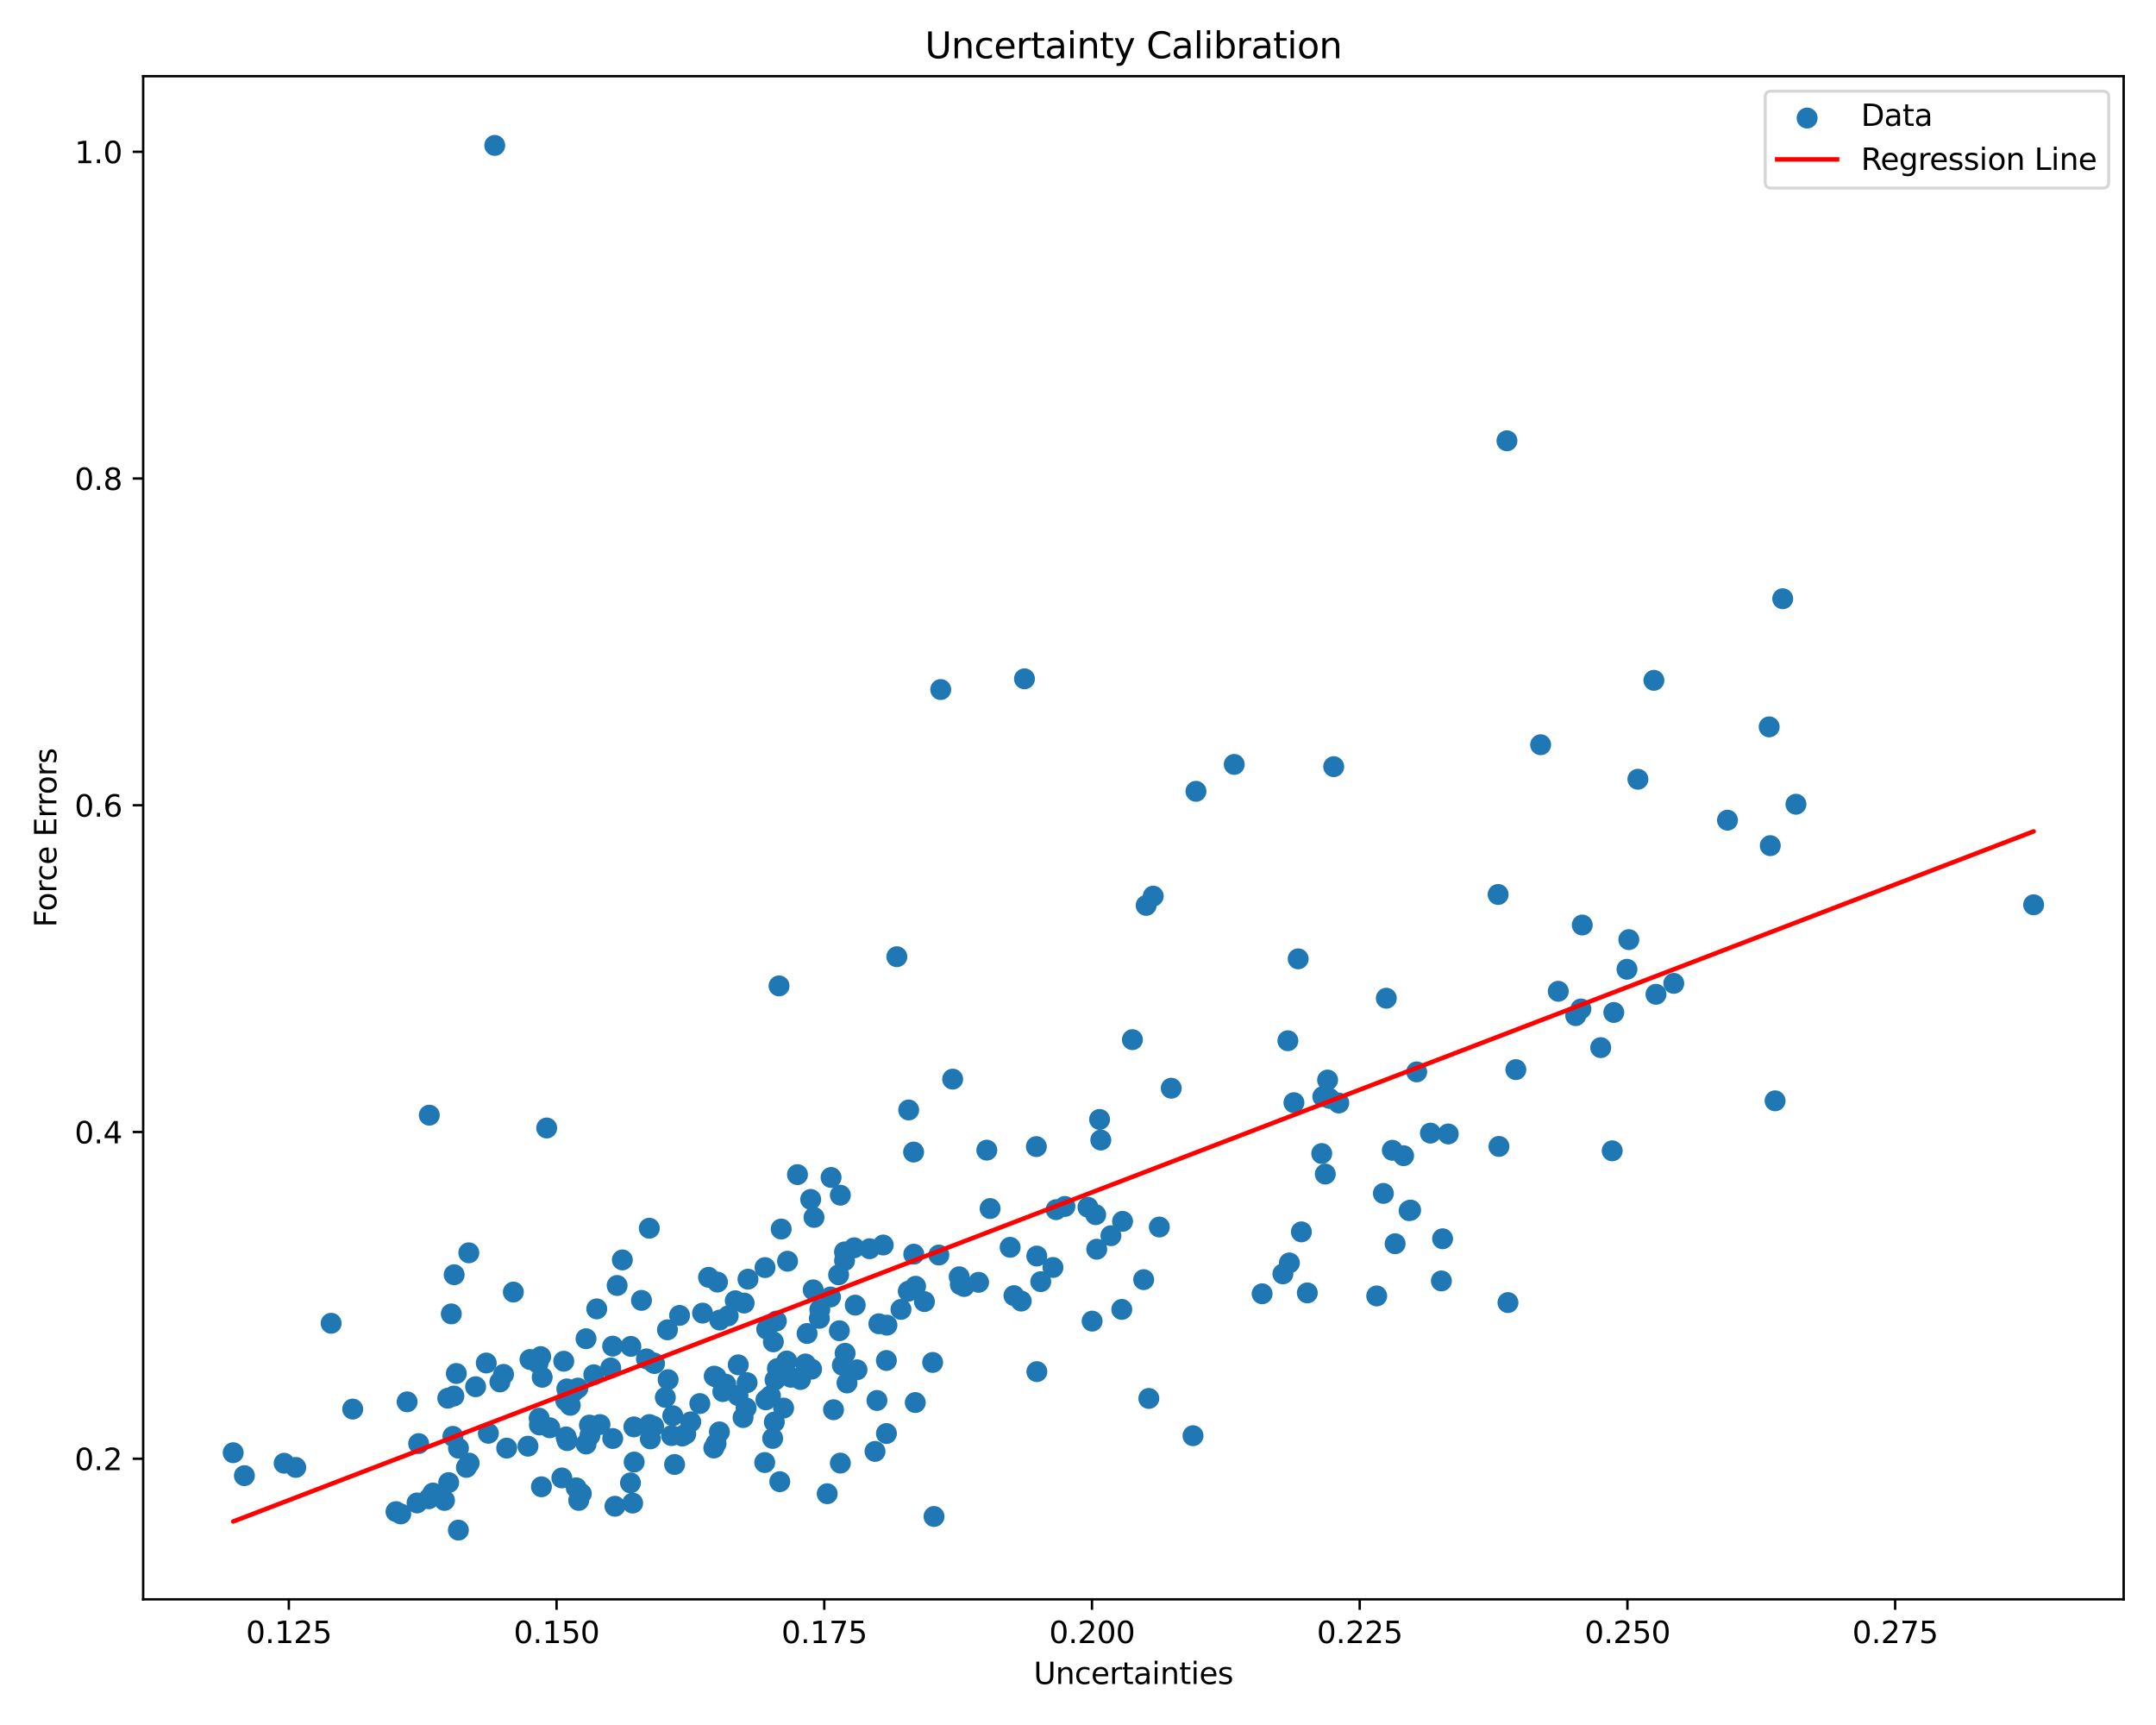 <?xml version="1.0" encoding="utf-8" standalone="no"?>
<!DOCTYPE svg PUBLIC "-//W3C//DTD SVG 1.1//EN"
  "http://www.w3.org/Graphics/SVG/1.1/DTD/svg11.dtd">
<svg xmlns:xlink="http://www.w3.org/1999/xlink" width="720pt" height="576pt" viewBox="0 0 720 576" xmlns="http://www.w3.org/2000/svg" version="1.1">
 <defs>
  <style type="text/css">*{stroke-linejoin: round; stroke-linecap: butt}</style>
 </defs>
 <g id="figure_1">
  <g id="patch_1">
   <path d="M 0 576 
L 720 576 
L 720 0 
L 0 0 
z
" style="fill: #ffffff"/>
  </g>
  <g id="axes_1">
   <g id="patch_2">
    <path d="M 47.81 534.04 
L 709.2 534.04 
L 709.2 25.44 
L 47.81 25.44 
z
" style="fill: #ffffff"/>
   </g>
   <g id="PathCollection_1">
    <defs>
     <path id="m6eae375780" d="M 0 3 
C 0.796 3 1.559 2.684 2.121 2.121 
C 2.684 1.559 3 0.796 3 0 
C 3 -0.796 2.684 -1.559 2.121 -2.121 
C 1.559 -2.684 0.796 -3 0 -3 
C -0.796 -3 -1.559 -2.684 -2.121 -2.121 
C -2.684 -1.559 -3 -0.796 -3 0 
C -3 0.796 -2.684 1.559 -2.121 2.121 
C -1.559 2.684 -0.796 3 0 3 
z
" style="stroke: #1f77b4"/>
    </defs>
    <g clip-path="url(#pb4ef44e87b)">
     <use xlink:href="#m6eae375780" x="211.778" y="488.204" style="fill: #1f77b4; stroke: #1f77b4"/>
     <use xlink:href="#m6eae375780" x="341.038" y="434.447" style="fill: #1f77b4; stroke: #1f77b4"/>
     <use xlink:href="#m6eae375780" x="430.089" y="347.518" style="fill: #1f77b4; stroke: #1f77b4"/>
     <use xlink:href="#m6eae375780" x="166.943" y="461.449" style="fill: #1f77b4; stroke: #1f77b4"/>
     <use xlink:href="#m6eae375780" x="276.248" y="498.774" style="fill: #1f77b4; stroke: #1f77b4"/>
     <use xlink:href="#m6eae375780" x="259.274" y="441.114" style="fill: #1f77b4; stroke: #1f77b4"/>
     <use xlink:href="#m6eae375780" x="443.976" y="366.768" style="fill: #1f77b4; stroke: #1f77b4"/>
     <use xlink:href="#m6eae375780" x="143.367" y="372.373" style="fill: #1f77b4; stroke: #1f77b4"/>
     <use xlink:href="#m6eae375780" x="592.793" y="367.574" style="fill: #1f77b4; stroke: #1f77b4"/>
     <use xlink:href="#m6eae375780" x="204.6" y="449.496" style="fill: #1f77b4; stroke: #1f77b4"/>
     <use xlink:href="#m6eae375780" x="158.832" y="463.041" style="fill: #1f77b4; stroke: #1f77b4"/>
     <use xlink:href="#m6eae375780" x="534.561" y="349.815" style="fill: #1f77b4; stroke: #1f77b4"/>
     <use xlink:href="#m6eae375780" x="292.214" y="484.644" style="fill: #1f77b4; stroke: #1f77b4"/>
     <use xlink:href="#m6eae375780" x="206.092" y="429.244" style="fill: #1f77b4; stroke: #1f77b4"/>
     <use xlink:href="#m6eae375780" x="462.962" y="333.323" style="fill: #1f77b4; stroke: #1f77b4"/>
     <use xlink:href="#m6eae375780" x="433.529" y="320.17" style="fill: #1f77b4; stroke: #1f77b4"/>
     <use xlink:href="#m6eae375780" x="471.08" y="404.062" style="fill: #1f77b4; stroke: #1f77b4"/>
     <use xlink:href="#m6eae375780" x="305.657" y="468.331" style="fill: #1f77b4; stroke: #1f77b4"/>
     <use xlink:href="#m6eae375780" x="224.249" y="479.366" style="fill: #1f77b4; stroke: #1f77b4"/>
     <use xlink:href="#m6eae375780" x="296.013" y="454.286" style="fill: #1f77b4; stroke: #1f77b4"/>
     <use xlink:href="#m6eae375780" x="234.626" y="438.466" style="fill: #1f77b4; stroke: #1f77b4"/>
     <use xlink:href="#m6eae375780" x="280.058" y="425.679" style="fill: #1f77b4; stroke: #1f77b4"/>
     <use xlink:href="#m6eae375780" x="443.353" y="360.635" style="fill: #1f77b4; stroke: #1f77b4"/>
     <use xlink:href="#m6eae375780" x="222.9" y="444.041" style="fill: #1f77b4; stroke: #1f77b4"/>
     <use xlink:href="#m6eae375780" x="428.427" y="425.367" style="fill: #1f77b4; stroke: #1f77b4"/>
     <use xlink:href="#m6eae375780" x="543.951" y="313.754" style="fill: #1f77b4; stroke: #1f77b4"/>
     <use xlink:href="#m6eae375780" x="191.454" y="464.777" style="fill: #1f77b4; stroke: #1f77b4"/>
     <use xlink:href="#m6eae375780" x="311.91" y="506.374" style="fill: #1f77b4; stroke: #1f77b4"/>
     <use xlink:href="#m6eae375780" x="194.129" y="498.734" style="fill: #1f77b4; stroke: #1f77b4"/>
     <use xlink:href="#m6eae375780" x="591.187" y="282.377" style="fill: #1f77b4; stroke: #1f77b4"/>
     <use xlink:href="#m6eae375780" x="262.746" y="454.459" style="fill: #1f77b4; stroke: #1f77b4"/>
     <use xlink:href="#m6eae375780" x="461.985" y="398.496" style="fill: #1f77b4; stroke: #1f77b4"/>
     <use xlink:href="#m6eae375780" x="281.308" y="455.876" style="fill: #1f77b4; stroke: #1f77b4"/>
     <use xlink:href="#m6eae375780" x="255.778" y="467.427" style="fill: #1f77b4; stroke: #1f77b4"/>
     <use xlink:href="#m6eae375780" x="218.594" y="455.287" style="fill: #1f77b4; stroke: #1f77b4"/>
     <use xlink:href="#m6eae375780" x="139.815" y="482.035" style="fill: #1f77b4; stroke: #1f77b4"/>
     <use xlink:href="#m6eae375780" x="300.882" y="437.228" style="fill: #1f77b4; stroke: #1f77b4"/>
     <use xlink:href="#m6eae375780" x="398.409" y="479.401" style="fill: #1f77b4; stroke: #1f77b4"/>
     <use xlink:href="#m6eae375780" x="153.108" y="483.572" style="fill: #1f77b4; stroke: #1f77b4"/>
     <use xlink:href="#m6eae375780" x="370.992" y="412.62" style="fill: #1f77b4; stroke: #1f77b4"/>
     <use xlink:href="#m6eae375780" x="77.873" y="485.082" style="fill: #1f77b4; stroke: #1f77b4"/>
     <use xlink:href="#m6eae375780" x="151.255" y="479.619" style="fill: #1f77b4; stroke: #1f77b4"/>
     <use xlink:href="#m6eae375780" x="190.441" y="469.251" style="fill: #1f77b4; stroke: #1f77b4"/>
     <use xlink:href="#m6eae375780" x="218.28" y="476.26" style="fill: #1f77b4; stroke: #1f77b4"/>
     <use xlink:href="#m6eae375780" x="263.007" y="421.14" style="fill: #1f77b4; stroke: #1f77b4"/>
     <use xlink:href="#m6eae375780" x="258.584" y="474.844" style="fill: #1f77b4; stroke: #1f77b4"/>
     <use xlink:href="#m6eae375780" x="481.357" y="427.722" style="fill: #1f77b4; stroke: #1f77b4"/>
     <use xlink:href="#m6eae375780" x="308.711" y="434.619" style="fill: #1f77b4; stroke: #1f77b4"/>
     <use xlink:href="#m6eae375780" x="292.859" y="467.632" style="fill: #1f77b4; stroke: #1f77b4"/>
     <use xlink:href="#m6eae375780" x="199.286" y="437.056" style="fill: #1f77b4; stroke: #1f77b4"/>
     <use xlink:href="#m6eae375780" x="176.321" y="482.901" style="fill: #1f77b4; stroke: #1f77b4"/>
     <use xlink:href="#m6eae375780" x="163.091" y="478.599" style="fill: #1f77b4; stroke: #1f77b4"/>
     <use xlink:href="#m6eae375780" x="346.268" y="458.006" style="fill: #1f77b4; stroke: #1f77b4"/>
     <use xlink:href="#m6eae375780" x="249.787" y="427.136" style="fill: #1f77b4; stroke: #1f77b4"/>
     <use xlink:href="#m6eae375780" x="260.162" y="329.203" style="fill: #1f77b4; stroke: #1f77b4"/>
     <use xlink:href="#m6eae375780" x="352.696" y="403.921" style="fill: #1f77b4; stroke: #1f77b4"/>
     <use xlink:href="#m6eae375780" x="441.753" y="366.176" style="fill: #1f77b4; stroke: #1f77b4"/>
     <use xlink:href="#m6eae375780" x="205.365" y="502.961" style="fill: #1f77b4; stroke: #1f77b4"/>
     <use xlink:href="#m6eae375780" x="155.756" y="489.98" style="fill: #1f77b4; stroke: #1f77b4"/>
     <use xlink:href="#m6eae375780" x="179.668" y="455.214" style="fill: #1f77b4; stroke: #1f77b4"/>
     <use xlink:href="#m6eae375780" x="412.174" y="255.246" style="fill: #1f77b4; stroke: #1f77b4"/>
     <use xlink:href="#m6eae375780" x="282.856" y="461.797" style="fill: #1f77b4; stroke: #1f77b4"/>
     <use xlink:href="#m6eae375780" x="271.566" y="430.704" style="fill: #1f77b4; stroke: #1f77b4"/>
     <use xlink:href="#m6eae375780" x="442.579" y="392.03" style="fill: #1f77b4; stroke: #1f77b4"/>
     <use xlink:href="#m6eae375780" x="385.123" y="299.232" style="fill: #1f77b4; stroke: #1f77b4"/>
     <use xlink:href="#m6eae375780" x="280.637" y="399.091" style="fill: #1f77b4; stroke: #1f77b4"/>
     <use xlink:href="#m6eae375780" x="311.461" y="454.937" style="fill: #1f77b4; stroke: #1f77b4"/>
     <use xlink:href="#m6eae375780" x="135.961" y="468.094" style="fill: #1f77b4; stroke: #1f77b4"/>
     <use xlink:href="#m6eae375780" x="192.987" y="463.502" style="fill: #1f77b4; stroke: #1f77b4"/>
     <use xlink:href="#m6eae375780" x="342.127" y="226.666" style="fill: #1f77b4; stroke: #1f77b4"/>
     <use xlink:href="#m6eae375780" x="211.282" y="501.9" style="fill: #1f77b4; stroke: #1f77b4"/>
     <use xlink:href="#m6eae375780" x="538.398" y="384.27" style="fill: #1f77b4; stroke: #1f77b4"/>
     <use xlink:href="#m6eae375780" x="436.58" y="431.715" style="fill: #1f77b4; stroke: #1f77b4"/>
     <use xlink:href="#m6eae375780" x="330.649" y="403.552" style="fill: #1f77b4; stroke: #1f77b4"/>
     <use xlink:href="#m6eae375780" x="528.4" y="308.877" style="fill: #1f77b4; stroke: #1f77b4"/>
     <use xlink:href="#m6eae375780" x="305.162" y="418.78" style="fill: #1f77b4; stroke: #1f77b4"/>
     <use xlink:href="#m6eae375780" x="245.553" y="434.334" style="fill: #1f77b4; stroke: #1f77b4"/>
     <use xlink:href="#m6eae375780" x="346.094" y="382.87" style="fill: #1f77b4; stroke: #1f77b4"/>
     <use xlink:href="#m6eae375780" x="227.856" y="479.508" style="fill: #1f77b4; stroke: #1f77b4"/>
     <use xlink:href="#m6eae375780" x="188.266" y="454.537" style="fill: #1f77b4; stroke: #1f77b4"/>
     <use xlink:href="#m6eae375780" x="381.928" y="427.292" style="fill: #1f77b4; stroke: #1f77b4"/>
     <use xlink:href="#m6eae375780" x="391.14" y="363.369" style="fill: #1f77b4; stroke: #1f77b4"/>
     <use xlink:href="#m6eae375780" x="180.059" y="473.541" style="fill: #1f77b4; stroke: #1f77b4"/>
     <use xlink:href="#m6eae375780" x="543.334" y="323.654" style="fill: #1f77b4; stroke: #1f77b4"/>
     <use xlink:href="#m6eae375780" x="182.569" y="376.65" style="fill: #1f77b4; stroke: #1f77b4"/>
     <use xlink:href="#m6eae375780" x="261.692" y="470.169" style="fill: #1f77b4; stroke: #1f77b4"/>
     <use xlink:href="#m6eae375780" x="151.668" y="425.651" style="fill: #1f77b4; stroke: #1f77b4"/>
     <use xlink:href="#m6eae375780" x="271.84" y="406.515" style="fill: #1f77b4; stroke: #1f77b4"/>
     <use xlink:href="#m6eae375780" x="432.108" y="368.192" style="fill: #1f77b4; stroke: #1f77b4"/>
     <use xlink:href="#m6eae375780" x="229.006" y="478.841" style="fill: #1f77b4; stroke: #1f77b4"/>
     <use xlink:href="#m6eae375780" x="249.488" y="461.683" style="fill: #1f77b4; stroke: #1f77b4"/>
     <use xlink:href="#m6eae375780" x="180.134" y="475.816" style="fill: #1f77b4; stroke: #1f77b4"/>
     <use xlink:href="#m6eae375780" x="383.654" y="466.955" style="fill: #1f77b4; stroke: #1f77b4"/>
     <use xlink:href="#m6eae375780" x="277.348" y="433.08" style="fill: #1f77b4; stroke: #1f77b4"/>
     <use xlink:href="#m6eae375780" x="195.728" y="482.179" style="fill: #1f77b4; stroke: #1f77b4"/>
     <use xlink:href="#m6eae375780" x="520.381" y="331.005" style="fill: #1f77b4; stroke: #1f77b4"/>
     <use xlink:href="#m6eae375780" x="465.905" y="415.298" style="fill: #1f77b4; stroke: #1f77b4"/>
     <use xlink:href="#m6eae375780" x="347.562" y="427.956" style="fill: #1f77b4; stroke: #1f77b4"/>
     <use xlink:href="#m6eae375780" x="464.976" y="384.096" style="fill: #1f77b4; stroke: #1f77b4"/>
     <use xlink:href="#m6eae375780" x="268.997" y="455.444" style="fill: #1f77b4; stroke: #1f77b4"/>
     <use xlink:href="#m6eae375780" x="277.537" y="393.171" style="fill: #1f77b4; stroke: #1f77b4"/>
     <use xlink:href="#m6eae375780" x="198.295" y="459.052" style="fill: #1f77b4; stroke: #1f77b4"/>
     <use xlink:href="#m6eae375780" x="246.46" y="465.974" style="fill: #1f77b4; stroke: #1f77b4"/>
     <use xlink:href="#m6eae375780" x="269.527" y="445.268" style="fill: #1f77b4; stroke: #1f77b4"/>
     <use xlink:href="#m6eae375780" x="226.941" y="439.236" style="fill: #1f77b4; stroke: #1f77b4"/>
     <use xlink:href="#m6eae375780" x="321.974" y="429.57" style="fill: #1f77b4; stroke: #1f77b4"/>
     <use xlink:href="#m6eae375780" x="313.529" y="419.066" style="fill: #1f77b4; stroke: #1f77b4"/>
     <use xlink:href="#m6eae375780" x="144.58" y="498.542" style="fill: #1f77b4; stroke: #1f77b4"/>
     <use xlink:href="#m6eae375780" x="285.603" y="435.805" style="fill: #1f77b4; stroke: #1f77b4"/>
     <use xlink:href="#m6eae375780" x="576.897" y="273.867" style="fill: #1f77b4; stroke: #1f77b4"/>
     <use xlink:href="#m6eae375780" x="218.328" y="455.097" style="fill: #1f77b4; stroke: #1f77b4"/>
     <use xlink:href="#m6eae375780" x="238.513" y="459.507" style="fill: #1f77b4; stroke: #1f77b4"/>
     <use xlink:href="#m6eae375780" x="481.753" y="413.635" style="fill: #1f77b4; stroke: #1f77b4"/>
     <use xlink:href="#m6eae375780" x="305.103" y="384.689" style="fill: #1f77b4; stroke: #1f77b4"/>
     <use xlink:href="#m6eae375780" x="483.649" y="378.647" style="fill: #1f77b4; stroke: #1f77b4"/>
     <use xlink:href="#m6eae375780" x="326.804" y="428.184" style="fill: #1f77b4; stroke: #1f77b4"/>
     <use xlink:href="#m6eae375780" x="222.189" y="466.616" style="fill: #1f77b4; stroke: #1f77b4"/>
     <use xlink:href="#m6eae375780" x="151.58" y="466.154" style="fill: #1f77b4; stroke: #1f77b4"/>
     <use xlink:href="#m6eae375780" x="477.687" y="378.362" style="fill: #1f77b4; stroke: #1f77b4"/>
     <use xlink:href="#m6eae375780" x="240.248" y="478.127" style="fill: #1f77b4; stroke: #1f77b4"/>
     <use xlink:href="#m6eae375780" x="273.777" y="437.28" style="fill: #1f77b4; stroke: #1f77b4"/>
     <use xlink:href="#m6eae375780" x="189.396" y="481.046" style="fill: #1f77b4; stroke: #1f77b4"/>
     <use xlink:href="#m6eae375780" x="216.838" y="410.125" style="fill: #1f77b4; stroke: #1f77b4"/>
     <use xlink:href="#m6eae375780" x="196.847" y="475.853" style="fill: #1f77b4; stroke: #1f77b4"/>
     <use xlink:href="#m6eae375780" x="204.623" y="480.337" style="fill: #1f77b4; stroke: #1f77b4"/>
     <use xlink:href="#m6eae375780" x="236.614" y="426.513" style="fill: #1f77b4; stroke: #1f77b4"/>
     <use xlink:href="#m6eae375780" x="156.561" y="418.328" style="fill: #1f77b4; stroke: #1f77b4"/>
     <use xlink:href="#m6eae375780" x="223.122" y="460.691" style="fill: #1f77b4; stroke: #1f77b4"/>
     <use xlink:href="#m6eae375780" x="303.456" y="370.632" style="fill: #1f77b4; stroke: #1f77b4"/>
     <use xlink:href="#m6eae375780" x="273.628" y="440.222" style="fill: #1f77b4; stroke: #1f77b4"/>
     <use xlink:href="#m6eae375780" x="171.434" y="431.441" style="fill: #1f77b4; stroke: #1f77b4"/>
     <use xlink:href="#m6eae375780" x="210.549" y="495.154" style="fill: #1f77b4; stroke: #1f77b4"/>
     <use xlink:href="#m6eae375780" x="280.303" y="444.349" style="fill: #1f77b4; stroke: #1f77b4"/>
     <use xlink:href="#m6eae375780" x="248.144" y="473.345" style="fill: #1f77b4; stroke: #1f77b4"/>
     <use xlink:href="#m6eae375780" x="503.589" y="434.948" style="fill: #1f77b4; stroke: #1f77b4"/>
     <use xlink:href="#m6eae375780" x="473.11" y="357.914" style="fill: #1f77b4; stroke: #1f77b4"/>
     <use xlink:href="#m6eae375780" x="180.815" y="496.456" style="fill: #1f77b4; stroke: #1f77b4"/>
     <use xlink:href="#m6eae375780" x="445.398" y="255.997" style="fill: #1f77b4; stroke: #1f77b4"/>
     <use xlink:href="#m6eae375780" x="195.702" y="447.02" style="fill: #1f77b4; stroke: #1f77b4"/>
     <use xlink:href="#m6eae375780" x="679.137" y="302.12" style="fill: #1f77b4; stroke: #1f77b4"/>
     <use xlink:href="#m6eae375780" x="374.878" y="407.822" style="fill: #1f77b4; stroke: #1f77b4"/>
     <use xlink:href="#m6eae375780" x="470.581" y="404.258" style="fill: #1f77b4; stroke: #1f77b4"/>
     <use xlink:href="#m6eae375780" x="149.54" y="466.884" style="fill: #1f77b4; stroke: #1f77b4"/>
     <use xlink:href="#m6eae375780" x="447.082" y="368.307" style="fill: #1f77b4; stroke: #1f77b4"/>
     <use xlink:href="#m6eae375780" x="240.338" y="440.784" style="fill: #1f77b4; stroke: #1f77b4"/>
     <use xlink:href="#m6eae375780" x="500.577" y="382.806" style="fill: #1f77b4; stroke: #1f77b4"/>
     <use xlink:href="#m6eae375780" x="430.59" y="421.712" style="fill: #1f77b4; stroke: #1f77b4"/>
     <use xlink:href="#m6eae375780" x="207.84" y="420.702" style="fill: #1f77b4; stroke: #1f77b4"/>
     <use xlink:href="#m6eae375780" x="110.581" y="441.859" style="fill: #1f77b4; stroke: #1f77b4"/>
     <use xlink:href="#m6eae375780" x="189.291" y="463.774" style="fill: #1f77b4; stroke: #1f77b4"/>
     <use xlink:href="#m6eae375780" x="367.203" y="373.798" style="fill: #1f77b4; stroke: #1f77b4"/>
     <use xlink:href="#m6eae375780" x="117.792" y="470.511" style="fill: #1f77b4; stroke: #1f77b4"/>
     <use xlink:href="#m6eae375780" x="211.68" y="476.453" style="fill: #1f77b4; stroke: #1f77b4"/>
     <use xlink:href="#m6eae375780" x="260.41" y="494.755" style="fill: #1f77b4; stroke: #1f77b4"/>
     <use xlink:href="#m6eae375780" x="255.381" y="488.358" style="fill: #1f77b4; stroke: #1f77b4"/>
     <use xlink:href="#m6eae375780" x="258.028" y="480.314" style="fill: #1f77b4; stroke: #1f77b4"/>
     <use xlink:href="#m6eae375780" x="81.616" y="492.736" style="fill: #1f77b4; stroke: #1f77b4"/>
     <use xlink:href="#m6eae375780" x="98.769" y="489.997" style="fill: #1f77b4; stroke: #1f77b4"/>
     <use xlink:href="#m6eae375780" x="318.144" y="360.338" style="fill: #1f77b4; stroke: #1f77b4"/>
     <use xlink:href="#m6eae375780" x="94.891" y="488.595" style="fill: #1f77b4; stroke: #1f77b4"/>
     <use xlink:href="#m6eae375780" x="203.957" y="456.775" style="fill: #1f77b4; stroke: #1f77b4"/>
     <use xlink:href="#m6eae375780" x="303.322" y="431.163" style="fill: #1f77b4; stroke: #1f77b4"/>
     <use xlink:href="#m6eae375780" x="152.393" y="458.631" style="fill: #1f77b4; stroke: #1f77b4"/>
     <use xlink:href="#m6eae375780" x="338.607" y="432.631" style="fill: #1f77b4; stroke: #1f77b4"/>
     <use xlink:href="#m6eae375780" x="189.036" y="479.805" style="fill: #1f77b4; stroke: #1f77b4"/>
     <use xlink:href="#m6eae375780" x="280.639" y="488.555" style="fill: #1f77b4; stroke: #1f77b4"/>
     <use xlink:href="#m6eae375780" x="538.929" y="338.073" style="fill: #1f77b4; stroke: #1f77b4"/>
     <use xlink:href="#m6eae375780" x="374.62" y="437.231" style="fill: #1f77b4; stroke: #1f77b4"/>
     <use xlink:href="#m6eae375780" x="242.382" y="462.202" style="fill: #1f77b4; stroke: #1f77b4"/>
     <use xlink:href="#m6eae375780" x="514.5" y="248.676" style="fill: #1f77b4; stroke: #1f77b4"/>
     <use xlink:href="#m6eae375780" x="241.39" y="464.675" style="fill: #1f77b4; stroke: #1f77b4"/>
     <use xlink:href="#m6eae375780" x="156.679" y="488.564" style="fill: #1f77b4; stroke: #1f77b4"/>
     <use xlink:href="#m6eae375780" x="553.014" y="332.011" style="fill: #1f77b4; stroke: #1f77b4"/>
     <use xlink:href="#m6eae375780" x="214.219" y="434.215" style="fill: #1f77b4; stroke: #1f77b4"/>
     <use xlink:href="#m6eae375780" x="293.496" y="442.023" style="fill: #1f77b4; stroke: #1f77b4"/>
     <use xlink:href="#m6eae375780" x="264.07" y="459.884" style="fill: #1f77b4; stroke: #1f77b4"/>
     <use xlink:href="#m6eae375780" x="503.247" y="147.183" style="fill: #1f77b4; stroke: #1f77b4"/>
     <use xlink:href="#m6eae375780" x="558.962" y="328.357" style="fill: #1f77b4; stroke: #1f77b4"/>
     <use xlink:href="#m6eae375780" x="286.205" y="457.395" style="fill: #1f77b4; stroke: #1f77b4"/>
     <use xlink:href="#m6eae375780" x="249.167" y="470.123" style="fill: #1f77b4; stroke: #1f77b4"/>
     <use xlink:href="#m6eae375780" x="282.227" y="451.879" style="fill: #1f77b4; stroke: #1f77b4"/>
     <use xlink:href="#m6eae375780" x="271.039" y="457.176" style="fill: #1f77b4; stroke: #1f77b4"/>
     <use xlink:href="#m6eae375780" x="296.021" y="478.669" style="fill: #1f77b4; stroke: #1f77b4"/>
     <use xlink:href="#m6eae375780" x="282.041" y="420.925" style="fill: #1f77b4; stroke: #1f77b4"/>
     <use xlink:href="#m6eae375780" x="421.488" y="432.011" style="fill: #1f77b4; stroke: #1f77b4"/>
     <use xlink:href="#m6eae375780" x="329.549" y="384.05" style="fill: #1f77b4; stroke: #1f77b4"/>
     <use xlink:href="#m6eae375780" x="176.992" y="453.959" style="fill: #1f77b4; stroke: #1f77b4"/>
     <use xlink:href="#m6eae375780" x="314.153" y="230.252" style="fill: #1f77b4; stroke: #1f77b4"/>
     <use xlink:href="#m6eae375780" x="285.256" y="416.656" style="fill: #1f77b4; stroke: #1f77b4"/>
     <use xlink:href="#m6eae375780" x="320.704" y="428.952" style="fill: #1f77b4; stroke: #1f77b4"/>
     <use xlink:href="#m6eae375780" x="320.329" y="426.337" style="fill: #1f77b4; stroke: #1f77b4"/>
     <use xlink:href="#m6eae375780" x="210.674" y="449.576" style="fill: #1f77b4; stroke: #1f77b4"/>
     <use xlink:href="#m6eae375780" x="346.239" y="419.414" style="fill: #1f77b4; stroke: #1f77b4"/>
     <use xlink:href="#m6eae375780" x="267.32" y="460.634" style="fill: #1f77b4; stroke: #1f77b4"/>
     <use xlink:href="#m6eae375780" x="238.377" y="483.506" style="fill: #1f77b4; stroke: #1f77b4"/>
     <use xlink:href="#m6eae375780" x="153.076" y="510.922" style="fill: #1f77b4; stroke: #1f77b4"/>
     <use xlink:href="#m6eae375780" x="278.359" y="470.726" style="fill: #1f77b4; stroke: #1f77b4"/>
     <use xlink:href="#m6eae375780" x="378.17" y="347.157" style="fill: #1f77b4; stroke: #1f77b4"/>
     <use xlink:href="#m6eae375780" x="260.881" y="410.389" style="fill: #1f77b4; stroke: #1f77b4"/>
     <use xlink:href="#m6eae375780" x="441.395" y="385.18" style="fill: #1f77b4; stroke: #1f77b4"/>
     <use xlink:href="#m6eae375780" x="215.879" y="453.746" style="fill: #1f77b4; stroke: #1f77b4"/>
     <use xlink:href="#m6eae375780" x="230.679" y="474.781" style="fill: #1f77b4; stroke: #1f77b4"/>
     <use xlink:href="#m6eae375780" x="165.222" y="48.558" style="fill: #1f77b4; stroke: #1f77b4"/>
     <use xlink:href="#m6eae375780" x="258.841" y="460.793" style="fill: #1f77b4; stroke: #1f77b4"/>
     <use xlink:href="#m6eae375780" x="224.677" y="472.731" style="fill: #1f77b4; stroke: #1f77b4"/>
     <use xlink:href="#m6eae375780" x="148.44" y="501.005" style="fill: #1f77b4; stroke: #1f77b4"/>
     <use xlink:href="#m6eae375780" x="217.182" y="480.461" style="fill: #1f77b4; stroke: #1f77b4"/>
     <use xlink:href="#m6eae375780" x="337.338" y="416.492" style="fill: #1f77b4; stroke: #1f77b4"/>
     <use xlink:href="#m6eae375780" x="355.634" y="402.841" style="fill: #1f77b4; stroke: #1f77b4"/>
     <use xlink:href="#m6eae375780" x="200.374" y="475.679" style="fill: #1f77b4; stroke: #1f77b4"/>
     <use xlink:href="#m6eae375780" x="500.3" y="298.675" style="fill: #1f77b4; stroke: #1f77b4"/>
     <use xlink:href="#m6eae375780" x="132.247" y="504.752" style="fill: #1f77b4; stroke: #1f77b4"/>
     <use xlink:href="#m6eae375780" x="192.439" y="496.804" style="fill: #1f77b4; stroke: #1f77b4"/>
     <use xlink:href="#m6eae375780" x="259.618" y="456.973" style="fill: #1f77b4; stroke: #1f77b4"/>
     <use xlink:href="#m6eae375780" x="196.994" y="479.346" style="fill: #1f77b4; stroke: #1f77b4"/>
     <use xlink:href="#m6eae375780" x="364.716" y="441.137" style="fill: #1f77b4; stroke: #1f77b4"/>
     <use xlink:href="#m6eae375780" x="290.402" y="416.963" style="fill: #1f77b4; stroke: #1f77b4"/>
     <use xlink:href="#m6eae375780" x="139.271" y="501.855" style="fill: #1f77b4; stroke: #1f77b4"/>
     <use xlink:href="#m6eae375780" x="255.485" y="423.262" style="fill: #1f77b4; stroke: #1f77b4"/>
     <use xlink:href="#m6eae375780" x="162.387" y="455.126" style="fill: #1f77b4; stroke: #1f77b4"/>
     <use xlink:href="#m6eae375780" x="181.066" y="459.893" style="fill: #1f77b4; stroke: #1f77b4"/>
     <use xlink:href="#m6eae375780" x="193.259" y="501.003" style="fill: #1f77b4; stroke: #1f77b4"/>
     <use xlink:href="#m6eae375780" x="526.214" y="339.134" style="fill: #1f77b4; stroke: #1f77b4"/>
     <use xlink:href="#m6eae375780" x="282.022" y="418.028" style="fill: #1f77b4; stroke: #1f77b4"/>
     <use xlink:href="#m6eae375780" x="552.322" y="227.172" style="fill: #1f77b4; stroke: #1f77b4"/>
     <use xlink:href="#m6eae375780" x="468.736" y="385.903" style="fill: #1f77b4; stroke: #1f77b4"/>
     <use xlink:href="#m6eae375780" x="294.956" y="415.728" style="fill: #1f77b4; stroke: #1f77b4"/>
     <use xlink:href="#m6eae375780" x="590.819" y="242.711" style="fill: #1f77b4; stroke: #1f77b4"/>
     <use xlink:href="#m6eae375780" x="363.322" y="403.108" style="fill: #1f77b4; stroke: #1f77b4"/>
     <use xlink:href="#m6eae375780" x="270.728" y="400.497" style="fill: #1f77b4; stroke: #1f77b4"/>
     <use xlink:href="#m6eae375780" x="546.98" y="260.2" style="fill: #1f77b4; stroke: #1f77b4"/>
     <use xlink:href="#m6eae375780" x="188.938" y="467.665" style="fill: #1f77b4; stroke: #1f77b4"/>
     <use xlink:href="#m6eae375780" x="187.629" y="493.508" style="fill: #1f77b4; stroke: #1f77b4"/>
     <use xlink:href="#m6eae375780" x="387.165" y="409.718" style="fill: #1f77b4; stroke: #1f77b4"/>
     <use xlink:href="#m6eae375780" x="225.284" y="489.004" style="fill: #1f77b4; stroke: #1f77b4"/>
     <use xlink:href="#m6eae375780" x="258.263" y="448.056" style="fill: #1f77b4; stroke: #1f77b4"/>
     <use xlink:href="#m6eae375780" x="459.752" y="432.731" style="fill: #1f77b4; stroke: #1f77b4"/>
     <use xlink:href="#m6eae375780" x="399.394" y="264.233" style="fill: #1f77b4; stroke: #1f77b4"/>
     <use xlink:href="#m6eae375780" x="266.317" y="392.217" style="fill: #1f77b4; stroke: #1f77b4"/>
     <use xlink:href="#m6eae375780" x="296.195" y="442.485" style="fill: #1f77b4; stroke: #1f77b4"/>
     <use xlink:href="#m6eae375780" x="243.184" y="439.396" style="fill: #1f77b4; stroke: #1f77b4"/>
     <use xlink:href="#m6eae375780" x="366.26" y="417.136" style="fill: #1f77b4; stroke: #1f77b4"/>
     <use xlink:href="#m6eae375780" x="150.707" y="438.727" style="fill: #1f77b4; stroke: #1f77b4"/>
     <use xlink:href="#m6eae375780" x="180.57" y="452.984" style="fill: #1f77b4; stroke: #1f77b4"/>
     <use xlink:href="#m6eae375780" x="149.843" y="495.056" style="fill: #1f77b4; stroke: #1f77b4"/>
     <use xlink:href="#m6eae375780" x="239.609" y="428.106" style="fill: #1f77b4; stroke: #1f77b4"/>
     <use xlink:href="#m6eae375780" x="169.209" y="483.544" style="fill: #1f77b4; stroke: #1f77b4"/>
     <use xlink:href="#m6eae375780" x="367.61" y="380.68" style="fill: #1f77b4; stroke: #1f77b4"/>
     <use xlink:href="#m6eae375780" x="248.501" y="435.106" style="fill: #1f77b4; stroke: #1f77b4"/>
     <use xlink:href="#m6eae375780" x="216.855" y="475.675" style="fill: #1f77b4; stroke: #1f77b4"/>
     <use xlink:href="#m6eae375780" x="305.76" y="429.499" style="fill: #1f77b4; stroke: #1f77b4"/>
     <use xlink:href="#m6eae375780" x="233.712" y="468.665" style="fill: #1f77b4; stroke: #1f77b4"/>
     <use xlink:href="#m6eae375780" x="256.046" y="443.813" style="fill: #1f77b4; stroke: #1f77b4"/>
     <use xlink:href="#m6eae375780" x="599.763" y="268.545" style="fill: #1f77b4; stroke: #1f77b4"/>
     <use xlink:href="#m6eae375780" x="183.601" y="476.76" style="fill: #1f77b4; stroke: #1f77b4"/>
     <use xlink:href="#m6eae375780" x="527.942" y="336.904" style="fill: #1f77b4; stroke: #1f77b4"/>
     <use xlink:href="#m6eae375780" x="299.499" y="319.459" style="fill: #1f77b4; stroke: #1f77b4"/>
     <use xlink:href="#m6eae375780" x="239.126" y="482.033" style="fill: #1f77b4; stroke: #1f77b4"/>
     <use xlink:href="#m6eae375780" x="257.29" y="466.089" style="fill: #1f77b4; stroke: #1f77b4"/>
     <use xlink:href="#m6eae375780" x="168.158" y="458.925" style="fill: #1f77b4; stroke: #1f77b4"/>
     <use xlink:href="#m6eae375780" x="365.909" y="405.601" style="fill: #1f77b4; stroke: #1f77b4"/>
     <use xlink:href="#m6eae375780" x="351.637" y="423.225" style="fill: #1f77b4; stroke: #1f77b4"/>
     <use xlink:href="#m6eae375780" x="133.834" y="505.522" style="fill: #1f77b4; stroke: #1f77b4"/>
     <use xlink:href="#m6eae375780" x="506.224" y="357.164" style="fill: #1f77b4; stroke: #1f77b4"/>
     <use xlink:href="#m6eae375780" x="382.763" y="302.326" style="fill: #1f77b4; stroke: #1f77b4"/>
     <use xlink:href="#m6eae375780" x="246.542" y="455.735" style="fill: #1f77b4; stroke: #1f77b4"/>
     <use xlink:href="#m6eae375780" x="143.189" y="500.46" style="fill: #1f77b4; stroke: #1f77b4"/>
     <use xlink:href="#m6eae375780" x="239.172" y="459.855" style="fill: #1f77b4; stroke: #1f77b4"/>
     <use xlink:href="#m6eae375780" x="595.341" y="199.925" style="fill: #1f77b4; stroke: #1f77b4"/>
     <use xlink:href="#m6eae375780" x="434.602" y="411.341" style="fill: #1f77b4; stroke: #1f77b4"/>
    </g>
   </g>
   <g id="matplotlib.axis_1">
    <g id="xtick_1">
     <g id="line2d_1">
      <defs>
       <path id="m0181f102c1" d="M 0 0 
L 0 3.5 
" style="stroke: #000000; stroke-width: 0.8"/>
      </defs>
      <g>
       <use xlink:href="#m0181f102c1" x="96.456" y="534.04" style="stroke: #000000; stroke-width: 0.8"/>
      </g>
     </g>
     <g id="text_1">
      <!-- 0.125 -->
      <g transform="translate(82.142 548.638) scale(0.1 -0.1)">
       <defs>
        <path id="DejaVuSans-30" d="M 2034 4250 
Q 1547 4250 1301 3770 
Q 1056 3291 1056 2328 
Q 1056 1369 1301 889 
Q 1547 409 2034 409 
Q 2525 409 2770 889 
Q 3016 1369 3016 2328 
Q 3016 3291 2770 3770 
Q 2525 4250 2034 4250 
z
M 2034 4750 
Q 2819 4750 3233 4129 
Q 3647 3509 3647 2328 
Q 3647 1150 3233 529 
Q 2819 -91 2034 -91 
Q 1250 -91 836 529 
Q 422 1150 422 2328 
Q 422 3509 836 4129 
Q 1250 4750 2034 4750 
z
" transform="scale(0.016)"/>
        <path id="DejaVuSans-2e" d="M 684 794 
L 1344 794 
L 1344 0 
L 684 0 
L 684 794 
z
" transform="scale(0.016)"/>
        <path id="DejaVuSans-31" d="M 794 531 
L 1825 531 
L 1825 4091 
L 703 3866 
L 703 4441 
L 1819 4666 
L 2450 4666 
L 2450 531 
L 3481 531 
L 3481 0 
L 794 0 
L 794 531 
z
" transform="scale(0.016)"/>
        <path id="DejaVuSans-32" d="M 1228 531 
L 3431 531 
L 3431 0 
L 469 0 
L 469 531 
Q 828 903 1448 1529 
Q 2069 2156 2228 2338 
Q 2531 2678 2651 2914 
Q 2772 3150 2772 3378 
Q 2772 3750 2511 3984 
Q 2250 4219 1831 4219 
Q 1534 4219 1204 4116 
Q 875 4013 500 3803 
L 500 4441 
Q 881 4594 1212 4672 
Q 1544 4750 1819 4750 
Q 2544 4750 2975 4387 
Q 3406 4025 3406 3419 
Q 3406 3131 3298 2873 
Q 3191 2616 2906 2266 
Q 2828 2175 2409 1742 
Q 1991 1309 1228 531 
z
" transform="scale(0.016)"/>
        <path id="DejaVuSans-35" d="M 691 4666 
L 3169 4666 
L 3169 4134 
L 1269 4134 
L 1269 2991 
Q 1406 3038 1543 3061 
Q 1681 3084 1819 3084 
Q 2600 3084 3056 2656 
Q 3513 2228 3513 1497 
Q 3513 744 3044 326 
Q 2575 -91 1722 -91 
Q 1428 -91 1123 -41 
Q 819 9 494 109 
L 494 744 
Q 775 591 1075 516 
Q 1375 441 1709 441 
Q 2250 441 2565 725 
Q 2881 1009 2881 1497 
Q 2881 1984 2565 2268 
Q 2250 2553 1709 2553 
Q 1456 2553 1204 2497 
Q 953 2441 691 2322 
L 691 4666 
z
" transform="scale(0.016)"/>
       </defs>
       <use xlink:href="#DejaVuSans-30"/>
       <use xlink:href="#DejaVuSans-2e" x="63.623"/>
       <use xlink:href="#DejaVuSans-31" x="95.41"/>
       <use xlink:href="#DejaVuSans-32" x="159.033"/>
       <use xlink:href="#DejaVuSans-35" x="222.656"/>
      </g>
     </g>
    </g>
    <g id="xtick_2">
     <g id="line2d_2">
      <g>
       <use xlink:href="#m0181f102c1" x="185.861" y="534.04" style="stroke: #000000; stroke-width: 0.8"/>
      </g>
     </g>
     <g id="text_2">
      <!-- 0.150 -->
      <g transform="translate(171.547 548.638) scale(0.1 -0.1)">
       <use xlink:href="#DejaVuSans-30"/>
       <use xlink:href="#DejaVuSans-2e" x="63.623"/>
       <use xlink:href="#DejaVuSans-31" x="95.41"/>
       <use xlink:href="#DejaVuSans-35" x="159.033"/>
       <use xlink:href="#DejaVuSans-30" x="222.656"/>
      </g>
     </g>
    </g>
    <g id="xtick_3">
     <g id="line2d_3">
      <g>
       <use xlink:href="#m0181f102c1" x="275.266" y="534.04" style="stroke: #000000; stroke-width: 0.8"/>
      </g>
     </g>
     <g id="text_3">
      <!-- 0.175 -->
      <g transform="translate(260.952 548.638) scale(0.1 -0.1)">
       <defs>
        <path id="DejaVuSans-37" d="M 525 4666 
L 3525 4666 
L 3525 4397 
L 1831 0 
L 1172 0 
L 2766 4134 
L 525 4134 
L 525 4666 
z
" transform="scale(0.016)"/>
       </defs>
       <use xlink:href="#DejaVuSans-30"/>
       <use xlink:href="#DejaVuSans-2e" x="63.623"/>
       <use xlink:href="#DejaVuSans-31" x="95.41"/>
       <use xlink:href="#DejaVuSans-37" x="159.033"/>
       <use xlink:href="#DejaVuSans-35" x="222.656"/>
      </g>
     </g>
    </g>
    <g id="xtick_4">
     <g id="line2d_4">
      <g>
       <use xlink:href="#m0181f102c1" x="364.671" y="534.04" style="stroke: #000000; stroke-width: 0.8"/>
      </g>
     </g>
     <g id="text_4">
      <!-- 0.200 -->
      <g transform="translate(350.357 548.638) scale(0.1 -0.1)">
       <use xlink:href="#DejaVuSans-30"/>
       <use xlink:href="#DejaVuSans-2e" x="63.623"/>
       <use xlink:href="#DejaVuSans-32" x="95.41"/>
       <use xlink:href="#DejaVuSans-30" x="159.033"/>
       <use xlink:href="#DejaVuSans-30" x="222.656"/>
      </g>
     </g>
    </g>
    <g id="xtick_5">
     <g id="line2d_5">
      <g>
       <use xlink:href="#m0181f102c1" x="454.077" y="534.04" style="stroke: #000000; stroke-width: 0.8"/>
      </g>
     </g>
     <g id="text_5">
      <!-- 0.225 -->
      <g transform="translate(439.763 548.638) scale(0.1 -0.1)">
       <use xlink:href="#DejaVuSans-30"/>
       <use xlink:href="#DejaVuSans-2e" x="63.623"/>
       <use xlink:href="#DejaVuSans-32" x="95.41"/>
       <use xlink:href="#DejaVuSans-32" x="159.033"/>
       <use xlink:href="#DejaVuSans-35" x="222.656"/>
      </g>
     </g>
    </g>
    <g id="xtick_6">
     <g id="line2d_6">
      <g>
       <use xlink:href="#m0181f102c1" x="543.482" y="534.04" style="stroke: #000000; stroke-width: 0.8"/>
      </g>
     </g>
     <g id="text_6">
      <!-- 0.250 -->
      <g transform="translate(529.168 548.638) scale(0.1 -0.1)">
       <use xlink:href="#DejaVuSans-30"/>
       <use xlink:href="#DejaVuSans-2e" x="63.623"/>
       <use xlink:href="#DejaVuSans-32" x="95.41"/>
       <use xlink:href="#DejaVuSans-35" x="159.033"/>
       <use xlink:href="#DejaVuSans-30" x="222.656"/>
      </g>
     </g>
    </g>
    <g id="xtick_7">
     <g id="line2d_7">
      <g>
       <use xlink:href="#m0181f102c1" x="632.887" y="534.04" style="stroke: #000000; stroke-width: 0.8"/>
      </g>
     </g>
     <g id="text_7">
      <!-- 0.275 -->
      <g transform="translate(618.573 548.638) scale(0.1 -0.1)">
       <use xlink:href="#DejaVuSans-30"/>
       <use xlink:href="#DejaVuSans-2e" x="63.623"/>
       <use xlink:href="#DejaVuSans-32" x="95.41"/>
       <use xlink:href="#DejaVuSans-37" x="159.033"/>
       <use xlink:href="#DejaVuSans-35" x="222.656"/>
      </g>
     </g>
    </g>
    <g id="text_8">
     <!-- Uncertainties -->
     <g transform="translate(345.183 562.317) scale(0.1 -0.1)">
      <defs>
       <path id="DejaVuSans-55" d="M 556 4666 
L 1191 4666 
L 1191 1831 
Q 1191 1081 1462 751 
Q 1734 422 2344 422 
Q 2950 422 3222 751 
Q 3494 1081 3494 1831 
L 3494 4666 
L 4128 4666 
L 4128 1753 
Q 4128 841 3676 375 
Q 3225 -91 2344 -91 
Q 1459 -91 1007 375 
Q 556 841 556 1753 
L 556 4666 
z
" transform="scale(0.016)"/>
       <path id="DejaVuSans-6e" d="M 3513 2113 
L 3513 0 
L 2938 0 
L 2938 2094 
Q 2938 2591 2744 2837 
Q 2550 3084 2163 3084 
Q 1697 3084 1428 2787 
Q 1159 2491 1159 1978 
L 1159 0 
L 581 0 
L 581 3500 
L 1159 3500 
L 1159 2956 
Q 1366 3272 1645 3428 
Q 1925 3584 2291 3584 
Q 2894 3584 3203 3211 
Q 3513 2838 3513 2113 
z
" transform="scale(0.016)"/>
       <path id="DejaVuSans-63" d="M 3122 3366 
L 3122 2828 
Q 2878 2963 2633 3030 
Q 2388 3097 2138 3097 
Q 1578 3097 1268 2742 
Q 959 2388 959 1747 
Q 959 1106 1268 751 
Q 1578 397 2138 397 
Q 2388 397 2633 464 
Q 2878 531 3122 666 
L 3122 134 
Q 2881 22 2623 -34 
Q 2366 -91 2075 -91 
Q 1284 -91 818 406 
Q 353 903 353 1747 
Q 353 2603 823 3093 
Q 1294 3584 2113 3584 
Q 2378 3584 2631 3529 
Q 2884 3475 3122 3366 
z
" transform="scale(0.016)"/>
       <path id="DejaVuSans-65" d="M 3597 1894 
L 3597 1613 
L 953 1613 
Q 991 1019 1311 708 
Q 1631 397 2203 397 
Q 2534 397 2845 478 
Q 3156 559 3463 722 
L 3463 178 
Q 3153 47 2828 -22 
Q 2503 -91 2169 -91 
Q 1331 -91 842 396 
Q 353 884 353 1716 
Q 353 2575 817 3079 
Q 1281 3584 2069 3584 
Q 2775 3584 3186 3129 
Q 3597 2675 3597 1894 
z
M 3022 2063 
Q 3016 2534 2758 2815 
Q 2500 3097 2075 3097 
Q 1594 3097 1305 2825 
Q 1016 2553 972 2059 
L 3022 2063 
z
" transform="scale(0.016)"/>
       <path id="DejaVuSans-72" d="M 2631 2963 
Q 2534 3019 2420 3045 
Q 2306 3072 2169 3072 
Q 1681 3072 1420 2755 
Q 1159 2438 1159 1844 
L 1159 0 
L 581 0 
L 581 3500 
L 1159 3500 
L 1159 2956 
Q 1341 3275 1631 3429 
Q 1922 3584 2338 3584 
Q 2397 3584 2469 3576 
Q 2541 3569 2628 3553 
L 2631 2963 
z
" transform="scale(0.016)"/>
       <path id="DejaVuSans-74" d="M 1172 4494 
L 1172 3500 
L 2356 3500 
L 2356 3053 
L 1172 3053 
L 1172 1153 
Q 1172 725 1289 603 
Q 1406 481 1766 481 
L 2356 481 
L 2356 0 
L 1766 0 
Q 1100 0 847 248 
Q 594 497 594 1153 
L 594 3053 
L 172 3053 
L 172 3500 
L 594 3500 
L 594 4494 
L 1172 4494 
z
" transform="scale(0.016)"/>
       <path id="DejaVuSans-61" d="M 2194 1759 
Q 1497 1759 1228 1600 
Q 959 1441 959 1056 
Q 959 750 1161 570 
Q 1363 391 1709 391 
Q 2188 391 2477 730 
Q 2766 1069 2766 1631 
L 2766 1759 
L 2194 1759 
z
M 3341 1997 
L 3341 0 
L 2766 0 
L 2766 531 
Q 2569 213 2275 61 
Q 1981 -91 1556 -91 
Q 1019 -91 701 211 
Q 384 513 384 1019 
Q 384 1609 779 1909 
Q 1175 2209 1959 2209 
L 2766 2209 
L 2766 2266 
Q 2766 2663 2505 2880 
Q 2244 3097 1772 3097 
Q 1472 3097 1187 3025 
Q 903 2953 641 2809 
L 641 3341 
Q 956 3463 1253 3523 
Q 1550 3584 1831 3584 
Q 2591 3584 2966 3190 
Q 3341 2797 3341 1997 
z
" transform="scale(0.016)"/>
       <path id="DejaVuSans-69" d="M 603 3500 
L 1178 3500 
L 1178 0 
L 603 0 
L 603 3500 
z
M 603 4863 
L 1178 4863 
L 1178 4134 
L 603 4134 
L 603 4863 
z
" transform="scale(0.016)"/>
       <path id="DejaVuSans-73" d="M 2834 3397 
L 2834 2853 
Q 2591 2978 2328 3040 
Q 2066 3103 1784 3103 
Q 1356 3103 1142 2972 
Q 928 2841 928 2578 
Q 928 2378 1081 2264 
Q 1234 2150 1697 2047 
L 1894 2003 
Q 2506 1872 2764 1633 
Q 3022 1394 3022 966 
Q 3022 478 2636 193 
Q 2250 -91 1575 -91 
Q 1294 -91 989 -36 
Q 684 19 347 128 
L 347 722 
Q 666 556 975 473 
Q 1284 391 1588 391 
Q 1994 391 2212 530 
Q 2431 669 2431 922 
Q 2431 1156 2273 1281 
Q 2116 1406 1581 1522 
L 1381 1569 
Q 847 1681 609 1914 
Q 372 2147 372 2553 
Q 372 3047 722 3315 
Q 1072 3584 1716 3584 
Q 2034 3584 2315 3537 
Q 2597 3491 2834 3397 
z
" transform="scale(0.016)"/>
      </defs>
      <use xlink:href="#DejaVuSans-55"/>
      <use xlink:href="#DejaVuSans-6e" x="73.193"/>
      <use xlink:href="#DejaVuSans-63" x="136.572"/>
      <use xlink:href="#DejaVuSans-65" x="191.553"/>
      <use xlink:href="#DejaVuSans-72" x="253.076"/>
      <use xlink:href="#DejaVuSans-74" x="294.189"/>
      <use xlink:href="#DejaVuSans-61" x="333.398"/>
      <use xlink:href="#DejaVuSans-69" x="394.678"/>
      <use xlink:href="#DejaVuSans-6e" x="422.461"/>
      <use xlink:href="#DejaVuSans-74" x="485.84"/>
      <use xlink:href="#DejaVuSans-69" x="525.049"/>
      <use xlink:href="#DejaVuSans-65" x="552.832"/>
      <use xlink:href="#DejaVuSans-73" x="614.355"/>
     </g>
    </g>
   </g>
   <g id="matplotlib.axis_2">
    <g id="ytick_1">
     <g id="line2d_8">
      <defs>
       <path id="ma7eecba6cf" d="M 0 0 
L -3.5 0 
" style="stroke: #000000; stroke-width: 0.8"/>
      </defs>
      <g>
       <use xlink:href="#ma7eecba6cf" x="47.81" y="487.085" style="stroke: #000000; stroke-width: 0.8"/>
      </g>
     </g>
     <g id="text_9">
      <!-- 0.2 -->
      <g transform="translate(24.907 490.884) scale(0.1 -0.1)">
       <use xlink:href="#DejaVuSans-30"/>
       <use xlink:href="#DejaVuSans-2e" x="63.623"/>
       <use xlink:href="#DejaVuSans-32" x="95.41"/>
      </g>
     </g>
    </g>
    <g id="ytick_2">
     <g id="line2d_9">
      <g>
       <use xlink:href="#ma7eecba6cf" x="47.81" y="377.985" style="stroke: #000000; stroke-width: 0.8"/>
      </g>
     </g>
     <g id="text_10">
      <!-- 0.4 -->
      <g transform="translate(24.907 381.785) scale(0.1 -0.1)">
       <defs>
        <path id="DejaVuSans-34" d="M 2419 4116 
L 825 1625 
L 2419 1625 
L 2419 4116 
z
M 2253 4666 
L 3047 4666 
L 3047 1625 
L 3713 1625 
L 3713 1100 
L 3047 1100 
L 3047 0 
L 2419 0 
L 2419 1100 
L 313 1100 
L 313 1709 
L 2253 4666 
z
" transform="scale(0.016)"/>
       </defs>
       <use xlink:href="#DejaVuSans-30"/>
       <use xlink:href="#DejaVuSans-2e" x="63.623"/>
       <use xlink:href="#DejaVuSans-34" x="95.41"/>
      </g>
     </g>
    </g>
    <g id="ytick_3">
     <g id="line2d_10">
      <g>
       <use xlink:href="#ma7eecba6cf" x="47.81" y="268.886" style="stroke: #000000; stroke-width: 0.8"/>
      </g>
     </g>
     <g id="text_11">
      <!-- 0.6 -->
      <g transform="translate(24.907 272.685) scale(0.1 -0.1)">
       <defs>
        <path id="DejaVuSans-36" d="M 2113 2584 
Q 1688 2584 1439 2293 
Q 1191 2003 1191 1497 
Q 1191 994 1439 701 
Q 1688 409 2113 409 
Q 2538 409 2786 701 
Q 3034 994 3034 1497 
Q 3034 2003 2786 2293 
Q 2538 2584 2113 2584 
z
M 3366 4563 
L 3366 3988 
Q 3128 4100 2886 4159 
Q 2644 4219 2406 4219 
Q 1781 4219 1451 3797 
Q 1122 3375 1075 2522 
Q 1259 2794 1537 2939 
Q 1816 3084 2150 3084 
Q 2853 3084 3261 2657 
Q 3669 2231 3669 1497 
Q 3669 778 3244 343 
Q 2819 -91 2113 -91 
Q 1303 -91 875 529 
Q 447 1150 447 2328 
Q 447 3434 972 4092 
Q 1497 4750 2381 4750 
Q 2619 4750 2861 4703 
Q 3103 4656 3366 4563 
z
" transform="scale(0.016)"/>
       </defs>
       <use xlink:href="#DejaVuSans-30"/>
       <use xlink:href="#DejaVuSans-2e" x="63.623"/>
       <use xlink:href="#DejaVuSans-36" x="95.41"/>
      </g>
     </g>
    </g>
    <g id="ytick_4">
     <g id="line2d_11">
      <g>
       <use xlink:href="#ma7eecba6cf" x="47.81" y="159.786" style="stroke: #000000; stroke-width: 0.8"/>
      </g>
     </g>
     <g id="text_12">
      <!-- 0.8 -->
      <g transform="translate(24.907 163.585) scale(0.1 -0.1)">
       <defs>
        <path id="DejaVuSans-38" d="M 2034 2216 
Q 1584 2216 1326 1975 
Q 1069 1734 1069 1313 
Q 1069 891 1326 650 
Q 1584 409 2034 409 
Q 2484 409 2743 651 
Q 3003 894 3003 1313 
Q 3003 1734 2745 1975 
Q 2488 2216 2034 2216 
z
M 1403 2484 
Q 997 2584 770 2862 
Q 544 3141 544 3541 
Q 544 4100 942 4425 
Q 1341 4750 2034 4750 
Q 2731 4750 3128 4425 
Q 3525 4100 3525 3541 
Q 3525 3141 3298 2862 
Q 3072 2584 2669 2484 
Q 3125 2378 3379 2068 
Q 3634 1759 3634 1313 
Q 3634 634 3220 271 
Q 2806 -91 2034 -91 
Q 1263 -91 848 271 
Q 434 634 434 1313 
Q 434 1759 690 2068 
Q 947 2378 1403 2484 
z
M 1172 3481 
Q 1172 3119 1398 2916 
Q 1625 2713 2034 2713 
Q 2441 2713 2670 2916 
Q 2900 3119 2900 3481 
Q 2900 3844 2670 4047 
Q 2441 4250 2034 4250 
Q 1625 4250 1398 4047 
Q 1172 3844 1172 3481 
z
" transform="scale(0.016)"/>
       </defs>
       <use xlink:href="#DejaVuSans-30"/>
       <use xlink:href="#DejaVuSans-2e" x="63.623"/>
       <use xlink:href="#DejaVuSans-38" x="95.41"/>
      </g>
     </g>
    </g>
    <g id="ytick_5">
     <g id="line2d_12">
      <g>
       <use xlink:href="#ma7eecba6cf" x="47.81" y="50.687" style="stroke: #000000; stroke-width: 0.8"/>
      </g>
     </g>
     <g id="text_13">
      <!-- 1.0 -->
      <g transform="translate(24.907 54.486) scale(0.1 -0.1)">
       <use xlink:href="#DejaVuSans-31"/>
       <use xlink:href="#DejaVuSans-2e" x="63.623"/>
       <use xlink:href="#DejaVuSans-30" x="95.41"/>
      </g>
     </g>
    </g>
    <g id="text_14">
     <!-- Force Errors -->
     <g transform="translate(18.827 309.642) rotate(-90) scale(0.1 -0.1)">
      <defs>
       <path id="DejaVuSans-46" d="M 628 4666 
L 3309 4666 
L 3309 4134 
L 1259 4134 
L 1259 2759 
L 3109 2759 
L 3109 2228 
L 1259 2228 
L 1259 0 
L 628 0 
L 628 4666 
z
" transform="scale(0.016)"/>
       <path id="DejaVuSans-6f" d="M 1959 3097 
Q 1497 3097 1228 2736 
Q 959 2375 959 1747 
Q 959 1119 1226 758 
Q 1494 397 1959 397 
Q 2419 397 2687 759 
Q 2956 1122 2956 1747 
Q 2956 2369 2687 2733 
Q 2419 3097 1959 3097 
z
M 1959 3584 
Q 2709 3584 3137 3096 
Q 3566 2609 3566 1747 
Q 3566 888 3137 398 
Q 2709 -91 1959 -91 
Q 1206 -91 779 398 
Q 353 888 353 1747 
Q 353 2609 779 3096 
Q 1206 3584 1959 3584 
z
" transform="scale(0.016)"/>
       <path id="DejaVuSans-20" transform="scale(0.016)"/>
       <path id="DejaVuSans-45" d="M 628 4666 
L 3578 4666 
L 3578 4134 
L 1259 4134 
L 1259 2753 
L 3481 2753 
L 3481 2222 
L 1259 2222 
L 1259 531 
L 3634 531 
L 3634 0 
L 628 0 
L 628 4666 
z
" transform="scale(0.016)"/>
      </defs>
      <use xlink:href="#DejaVuSans-46"/>
      <use xlink:href="#DejaVuSans-6f" x="53.895"/>
      <use xlink:href="#DejaVuSans-72" x="115.076"/>
      <use xlink:href="#DejaVuSans-63" x="153.939"/>
      <use xlink:href="#DejaVuSans-65" x="208.92"/>
      <use xlink:href="#DejaVuSans-20" x="270.443"/>
      <use xlink:href="#DejaVuSans-45" x="302.23"/>
      <use xlink:href="#DejaVuSans-72" x="365.414"/>
      <use xlink:href="#DejaVuSans-72" x="404.777"/>
      <use xlink:href="#DejaVuSans-6f" x="443.641"/>
      <use xlink:href="#DejaVuSans-72" x="504.822"/>
      <use xlink:href="#DejaVuSans-73" x="545.936"/>
     </g>
    </g>
   </g>
   <g id="line2d_13">
    <path d="M 211.778 456.725 
L 679.137 277.607 
L 77.873 508.045 
L 434.602 371.327 
" clip-path="url(#pb4ef44e87b)" style="fill: none; stroke: #ff0000; stroke-width: 1.5; stroke-linecap: square"/>
   </g>
   <g id="patch_3">
    <path d="M 47.81 534.04 
L 47.81 25.44 
" style="fill: none; stroke: #000000; stroke-width: 0.8; stroke-linejoin: miter; stroke-linecap: square"/>
   </g>
   <g id="patch_4">
    <path d="M 709.2 534.04 
L 709.2 25.44 
" style="fill: none; stroke: #000000; stroke-width: 0.8; stroke-linejoin: miter; stroke-linecap: square"/>
   </g>
   <g id="patch_5">
    <path d="M 47.81 534.04 
L 709.2 534.04 
" style="fill: none; stroke: #000000; stroke-width: 0.8; stroke-linejoin: miter; stroke-linecap: square"/>
   </g>
   <g id="patch_6">
    <path d="M 47.81 25.44 
L 709.2 25.44 
" style="fill: none; stroke: #000000; stroke-width: 0.8; stroke-linejoin: miter; stroke-linecap: square"/>
   </g>
   <g id="text_15">
    <!-- Uncertainty Calibration -->
    <g transform="translate(308.899 19.44) scale(0.12 -0.12)">
     <defs>
      <path id="DejaVuSans-79" d="M 2059 -325 
Q 1816 -950 1584 -1140 
Q 1353 -1331 966 -1331 
L 506 -1331 
L 506 -850 
L 844 -850 
Q 1081 -850 1212 -737 
Q 1344 -625 1503 -206 
L 1606 56 
L 191 3500 
L 800 3500 
L 1894 763 
L 2988 3500 
L 3597 3500 
L 2059 -325 
z
" transform="scale(0.016)"/>
      <path id="DejaVuSans-43" d="M 4122 4306 
L 4122 3641 
Q 3803 3938 3442 4084 
Q 3081 4231 2675 4231 
Q 1875 4231 1450 3742 
Q 1025 3253 1025 2328 
Q 1025 1406 1450 917 
Q 1875 428 2675 428 
Q 3081 428 3442 575 
Q 3803 722 4122 1019 
L 4122 359 
Q 3791 134 3420 21 
Q 3050 -91 2638 -91 
Q 1578 -91 968 557 
Q 359 1206 359 2328 
Q 359 3453 968 4101 
Q 1578 4750 2638 4750 
Q 3056 4750 3426 4639 
Q 3797 4528 4122 4306 
z
" transform="scale(0.016)"/>
      <path id="DejaVuSans-6c" d="M 603 4863 
L 1178 4863 
L 1178 0 
L 603 0 
L 603 4863 
z
" transform="scale(0.016)"/>
      <path id="DejaVuSans-62" d="M 3116 1747 
Q 3116 2381 2855 2742 
Q 2594 3103 2138 3103 
Q 1681 3103 1420 2742 
Q 1159 2381 1159 1747 
Q 1159 1113 1420 752 
Q 1681 391 2138 391 
Q 2594 391 2855 752 
Q 3116 1113 3116 1747 
z
M 1159 2969 
Q 1341 3281 1617 3432 
Q 1894 3584 2278 3584 
Q 2916 3584 3314 3078 
Q 3713 2572 3713 1747 
Q 3713 922 3314 415 
Q 2916 -91 2278 -91 
Q 1894 -91 1617 61 
Q 1341 213 1159 525 
L 1159 0 
L 581 0 
L 581 4863 
L 1159 4863 
L 1159 2969 
z
" transform="scale(0.016)"/>
     </defs>
     <use xlink:href="#DejaVuSans-55"/>
     <use xlink:href="#DejaVuSans-6e" x="73.193"/>
     <use xlink:href="#DejaVuSans-63" x="136.572"/>
     <use xlink:href="#DejaVuSans-65" x="191.553"/>
     <use xlink:href="#DejaVuSans-72" x="253.076"/>
     <use xlink:href="#DejaVuSans-74" x="294.189"/>
     <use xlink:href="#DejaVuSans-61" x="333.398"/>
     <use xlink:href="#DejaVuSans-69" x="394.678"/>
     <use xlink:href="#DejaVuSans-6e" x="422.461"/>
     <use xlink:href="#DejaVuSans-74" x="485.84"/>
     <use xlink:href="#DejaVuSans-79" x="525.049"/>
     <use xlink:href="#DejaVuSans-20" x="584.229"/>
     <use xlink:href="#DejaVuSans-43" x="616.016"/>
     <use xlink:href="#DejaVuSans-61" x="685.84"/>
     <use xlink:href="#DejaVuSans-6c" x="747.119"/>
     <use xlink:href="#DejaVuSans-69" x="774.902"/>
     <use xlink:href="#DejaVuSans-62" x="802.686"/>
     <use xlink:href="#DejaVuSans-72" x="866.162"/>
     <use xlink:href="#DejaVuSans-61" x="907.275"/>
     <use xlink:href="#DejaVuSans-74" x="968.555"/>
     <use xlink:href="#DejaVuSans-69" x="1007.764"/>
     <use xlink:href="#DejaVuSans-6f" x="1035.547"/>
     <use xlink:href="#DejaVuSans-6e" x="1096.729"/>
    </g>
   </g>
   <g id="legend_1">
    <g id="patch_7">
     <path d="M 591.489 62.796 
L 702.2 62.796 
Q 704.2 62.796 704.2 60.796 
L 704.2 32.44 
Q 704.2 30.44 702.2 30.44 
L 591.489 30.44 
Q 589.489 30.44 589.489 32.44 
L 589.489 60.796 
Q 589.489 62.796 591.489 62.796 
z
" style="fill: #ffffff; opacity: 0.8; stroke: #cccccc; stroke-linejoin: miter"/>
    </g>
    <g id="PathCollection_2">
     <g>
      <use xlink:href="#m6eae375780" x="603.489" y="39.413" style="fill: #1f77b4; stroke: #1f77b4"/>
     </g>
    </g>
    <g id="text_16">
     <!-- Data -->
     <g transform="translate(621.489 42.038) scale(0.1 -0.1)">
      <defs>
       <path id="DejaVuSans-44" d="M 1259 4147 
L 1259 519 
L 2022 519 
Q 2988 519 3436 956 
Q 3884 1394 3884 2338 
Q 3884 3275 3436 3711 
Q 2988 4147 2022 4147 
L 1259 4147 
z
M 628 4666 
L 1925 4666 
Q 3281 4666 3915 4102 
Q 4550 3538 4550 2338 
Q 4550 1131 3912 565 
Q 3275 0 1925 0 
L 628 0 
L 628 4666 
z
" transform="scale(0.016)"/>
      </defs>
      <use xlink:href="#DejaVuSans-44"/>
      <use xlink:href="#DejaVuSans-61" x="77.002"/>
      <use xlink:href="#DejaVuSans-74" x="138.281"/>
      <use xlink:href="#DejaVuSans-61" x="177.49"/>
     </g>
    </g>
    <g id="line2d_14">
     <path d="M 593.489 53.217 
L 603.489 53.217 
L 613.489 53.217 
" style="fill: none; stroke: #ff0000; stroke-width: 1.5; stroke-linecap: square"/>
    </g>
    <g id="text_17">
     <!-- Regression Line -->
     <g transform="translate(621.489 56.717) scale(0.1 -0.1)">
      <defs>
       <path id="DejaVuSans-52" d="M 2841 2188 
Q 3044 2119 3236 1894 
Q 3428 1669 3622 1275 
L 4263 0 
L 3584 0 
L 2988 1197 
Q 2756 1666 2539 1819 
Q 2322 1972 1947 1972 
L 1259 1972 
L 1259 0 
L 628 0 
L 628 4666 
L 2053 4666 
Q 2853 4666 3247 4331 
Q 3641 3997 3641 3322 
Q 3641 2881 3436 2590 
Q 3231 2300 2841 2188 
z
M 1259 4147 
L 1259 2491 
L 2053 2491 
Q 2509 2491 2742 2702 
Q 2975 2913 2975 3322 
Q 2975 3731 2742 3939 
Q 2509 4147 2053 4147 
L 1259 4147 
z
" transform="scale(0.016)"/>
       <path id="DejaVuSans-67" d="M 2906 1791 
Q 2906 2416 2648 2759 
Q 2391 3103 1925 3103 
Q 1463 3103 1205 2759 
Q 947 2416 947 1791 
Q 947 1169 1205 825 
Q 1463 481 1925 481 
Q 2391 481 2648 825 
Q 2906 1169 2906 1791 
z
M 3481 434 
Q 3481 -459 3084 -895 
Q 2688 -1331 1869 -1331 
Q 1566 -1331 1297 -1286 
Q 1028 -1241 775 -1147 
L 775 -588 
Q 1028 -725 1275 -790 
Q 1522 -856 1778 -856 
Q 2344 -856 2625 -561 
Q 2906 -266 2906 331 
L 2906 616 
Q 2728 306 2450 153 
Q 2172 0 1784 0 
Q 1141 0 747 490 
Q 353 981 353 1791 
Q 353 2603 747 3093 
Q 1141 3584 1784 3584 
Q 2172 3584 2450 3431 
Q 2728 3278 2906 2969 
L 2906 3500 
L 3481 3500 
L 3481 434 
z
" transform="scale(0.016)"/>
       <path id="DejaVuSans-4c" d="M 628 4666 
L 1259 4666 
L 1259 531 
L 3531 531 
L 3531 0 
L 628 0 
L 628 4666 
z
" transform="scale(0.016)"/>
      </defs>
      <use xlink:href="#DejaVuSans-52"/>
      <use xlink:href="#DejaVuSans-65" x="64.982"/>
      <use xlink:href="#DejaVuSans-67" x="126.506"/>
      <use xlink:href="#DejaVuSans-72" x="189.982"/>
      <use xlink:href="#DejaVuSans-65" x="228.846"/>
      <use xlink:href="#DejaVuSans-73" x="290.369"/>
      <use xlink:href="#DejaVuSans-73" x="342.469"/>
      <use xlink:href="#DejaVuSans-69" x="394.568"/>
      <use xlink:href="#DejaVuSans-6f" x="422.352"/>
      <use xlink:href="#DejaVuSans-6e" x="483.533"/>
      <use xlink:href="#DejaVuSans-20" x="546.912"/>
      <use xlink:href="#DejaVuSans-4c" x="578.699"/>
      <use xlink:href="#DejaVuSans-69" x="634.412"/>
      <use xlink:href="#DejaVuSans-6e" x="662.195"/>
      <use xlink:href="#DejaVuSans-65" x="725.574"/>
     </g>
    </g>
   </g>
  </g>
 </g>
 <defs>
  <clipPath id="pb4ef44e87b">
   <rect x="47.81" y="25.44" width="661.39" height="508.6"/>
  </clipPath>
 </defs>
</svg>
